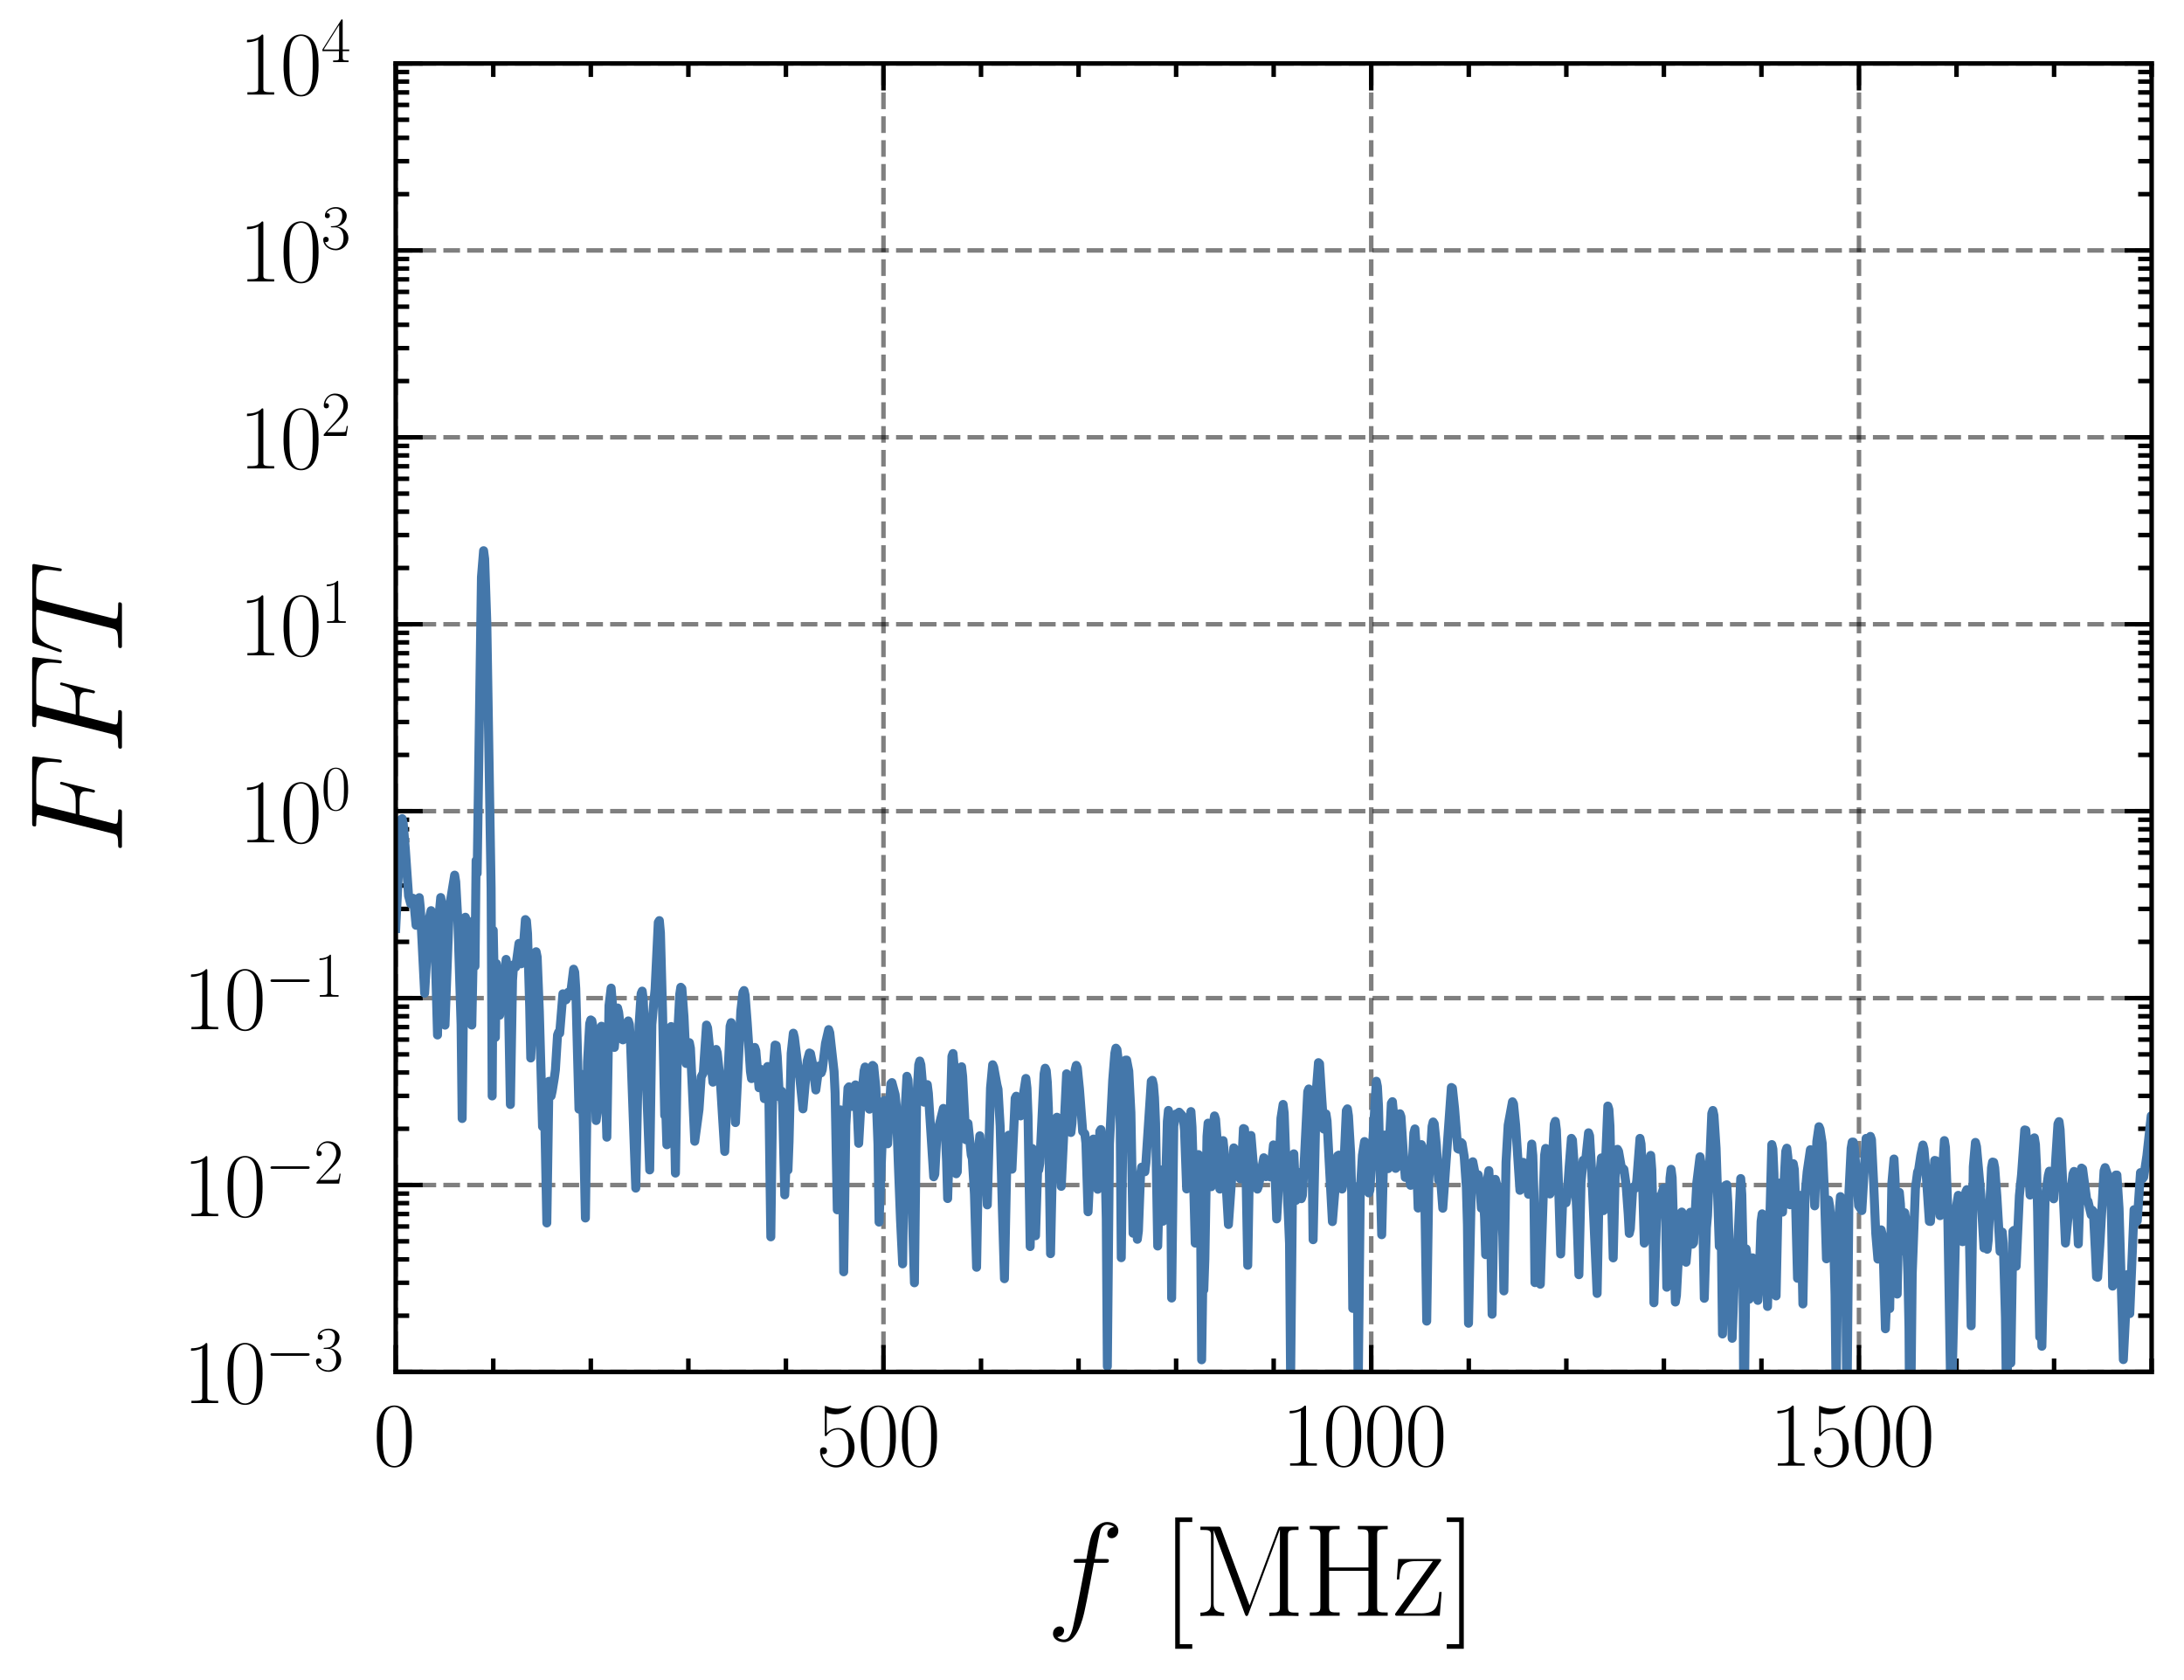 <?xml version="1.0" encoding="utf-8" standalone="no"?>
<!DOCTYPE svg PUBLIC "-//W3C//DTD SVG 1.1//EN"
  "http://www.w3.org/Graphics/SVG/1.1/DTD/svg11.dtd">
<svg xmlns:xlink="http://www.w3.org/1999/xlink" width="242.913pt" height="186.891pt" viewBox="0 0 242.913 186.891" xmlns="http://www.w3.org/2000/svg" version="1.1">
 <defs>
  <style type="text/css">*{stroke-linejoin: round; stroke-linecap: butt}</style>
 </defs>
 <g id="figure_1">
  <g id="patch_1">
   <path d="M -0 186.891 
L 242.913 186.891 
L 242.913 0 
L -0 0 
L -0 186.891 
z
" style="fill: none"/>
  </g>
  <g id="axes_1">
   <g id="patch_2">
    <path d="M 44.013 152.589 
L 239.313 152.589 
L 239.313 7.059 
L 44.013 7.059 
L 44.013 152.589 
z
" style="fill: none"/>
   </g>
   <g id="matplotlib.axis_1">
    <g id="xtick_1">
     <g id="line2d_1">
      <path d="M 44.013 152.589 
L 44.013 7.059 
" clip-path="url(#p16a2753483)" style="fill: none; stroke-dasharray: 1.85,0.8; stroke-dashoffset: 0; stroke: #000000; stroke-opacity: 0.5; stroke-width: 0.5"/>
     </g>
     <g id="line2d_2">
      <defs>
       <path id="m69b7172cf7" d="M 0 0 
L 0 -3 
" style="stroke: #000000; stroke-width: 0.5"/>
      </defs>
      <g>
       <use xlink:href="#m69b7172cf7" x="44.013" y="152.589" style="stroke: #000000; stroke-width: 0.5"/>
      </g>
     </g>
     <g id="line2d_3">
      <defs>
       <path id="m3dee3ef809" d="M 0 0 
L 0 3 
" style="stroke: #000000; stroke-width: 0.5"/>
      </defs>
      <g>
       <use xlink:href="#m3dee3ef809" x="44.013" y="7.059" style="stroke: #000000; stroke-width: 0.5"/>
      </g>
     </g>
     <g id="text_1">
      <!-- $\mathdefault{0}$ -->
      <g transform="translate(41.522 163.008) scale(0.1 -0.1)">
       <defs>
        <path id="CMR17-30" d="M 2688 2025 
C 2688 2416 2682 3080 2413 3591 
C 2176 4039 1798 4198 1466 4198 
C 1158 4198 768 4058 525 3597 
C 269 3118 243 2524 243 2025 
C 243 1661 250 1106 448 619 
C 723 -39 1216 -128 1466 -128 
C 1760 -128 2208 -7 2470 600 
C 2662 1042 2688 1559 2688 2025 
z
M 1466 -26 
C 1056 -26 813 325 723 812 
C 653 1188 653 1738 653 2096 
C 653 2588 653 2997 736 3387 
C 858 3929 1216 4096 1466 4096 
C 1728 4096 2067 3923 2189 3400 
C 2272 3036 2278 2607 2278 2096 
C 2278 1680 2278 1169 2202 792 
C 2067 95 1690 -26 1466 -26 
z
" transform="scale(0.016)"/>
       </defs>
       <use xlink:href="#CMR17-30" transform="scale(0.996)"/>
      </g>
     </g>
    </g>
    <g id="xtick_2">
     <g id="line2d_4">
      <path d="M 98.263 152.589 
L 98.263 7.059 
" clip-path="url(#p16a2753483)" style="fill: none; stroke-dasharray: 1.85,0.8; stroke-dashoffset: 0; stroke: #000000; stroke-opacity: 0.5; stroke-width: 0.5"/>
     </g>
     <g id="line2d_5">
      <g>
       <use xlink:href="#m69b7172cf7" x="98.263" y="152.589" style="stroke: #000000; stroke-width: 0.5"/>
      </g>
     </g>
     <g id="line2d_6">
      <g>
       <use xlink:href="#m3dee3ef809" x="98.263" y="7.059" style="stroke: #000000; stroke-width: 0.5"/>
      </g>
     </g>
     <g id="text_2">
      <!-- $\mathdefault{500}$ -->
      <g transform="translate(90.791 163.008) scale(0.1 -0.1)">
       <defs>
        <path id="CMR17-35" d="M 730 3692 
C 794 3666 1056 3584 1325 3584 
C 1920 3584 2246 3911 2432 4100 
C 2432 4157 2432 4192 2394 4192 
C 2387 4192 2374 4192 2323 4163 
C 2099 4058 1837 3973 1517 3973 
C 1325 3973 1037 3999 723 4139 
C 653 4171 640 4171 634 4171 
C 602 4171 595 4164 595 4037 
L 595 2203 
C 595 2089 595 2057 659 2057 
C 691 2057 704 2070 736 2114 
C 941 2401 1222 2522 1542 2522 
C 1766 2522 2246 2382 2246 1289 
C 2246 1085 2246 715 2054 421 
C 1894 159 1645 25 1370 25 
C 947 25 518 320 403 814 
C 429 807 480 795 506 795 
C 589 795 749 840 749 1038 
C 749 1210 627 1280 506 1280 
C 358 1280 262 1190 262 1011 
C 262 454 704 -128 1382 -128 
C 2042 -128 2669 440 2669 1264 
C 2669 2030 2170 2624 1549 2624 
C 1222 2624 947 2503 730 2274 
L 730 3692 
z
" transform="scale(0.016)"/>
       </defs>
       <use xlink:href="#CMR17-35" transform="scale(0.996)"/>
       <use xlink:href="#CMR17-30" transform="translate(45.69 0) scale(0.996)"/>
       <use xlink:href="#CMR17-30" transform="translate(91.381 0) scale(0.996)"/>
      </g>
     </g>
    </g>
    <g id="xtick_3">
     <g id="line2d_7">
      <path d="M 152.513 152.589 
L 152.513 7.059 
" clip-path="url(#p16a2753483)" style="fill: none; stroke-dasharray: 1.85,0.8; stroke-dashoffset: 0; stroke: #000000; stroke-opacity: 0.5; stroke-width: 0.5"/>
     </g>
     <g id="line2d_8">
      <g>
       <use xlink:href="#m69b7172cf7" x="152.513" y="152.589" style="stroke: #000000; stroke-width: 0.5"/>
      </g>
     </g>
     <g id="line2d_9">
      <g>
       <use xlink:href="#m3dee3ef809" x="152.513" y="7.059" style="stroke: #000000; stroke-width: 0.5"/>
      </g>
     </g>
     <g id="text_3">
      <!-- $\mathdefault{1000}$ -->
      <g transform="translate(142.55 163.008) scale(0.1 -0.1)">
       <defs>
        <path id="CMR17-31" d="M 1702 4058 
C 1702 4192 1696 4192 1606 4192 
C 1357 3916 979 3827 621 3827 
C 602 3827 570 3827 563 3808 
C 557 3795 557 3782 557 3648 
C 755 3648 1088 3686 1344 3839 
L 1344 461 
C 1344 236 1331 160 781 160 
L 589 160 
L 589 0 
C 896 0 1216 0 1523 0 
C 1830 0 2150 0 2458 0 
L 2458 160 
L 2266 160 
C 1715 160 1702 230 1702 458 
L 1702 4058 
z
" transform="scale(0.016)"/>
       </defs>
       <use xlink:href="#CMR17-31" transform="scale(0.996)"/>
       <use xlink:href="#CMR17-30" transform="translate(45.69 0) scale(0.996)"/>
       <use xlink:href="#CMR17-30" transform="translate(91.381 0) scale(0.996)"/>
       <use xlink:href="#CMR17-30" transform="translate(137.071 0) scale(0.996)"/>
      </g>
     </g>
    </g>
    <g id="xtick_4">
     <g id="line2d_10">
      <path d="M 206.763 152.589 
L 206.763 7.059 
" clip-path="url(#p16a2753483)" style="fill: none; stroke-dasharray: 1.85,0.8; stroke-dashoffset: 0; stroke: #000000; stroke-opacity: 0.5; stroke-width: 0.5"/>
     </g>
     <g id="line2d_11">
      <g>
       <use xlink:href="#m69b7172cf7" x="206.763" y="152.589" style="stroke: #000000; stroke-width: 0.5"/>
      </g>
     </g>
     <g id="line2d_12">
      <g>
       <use xlink:href="#m3dee3ef809" x="206.763" y="7.059" style="stroke: #000000; stroke-width: 0.5"/>
      </g>
     </g>
     <g id="text_4">
      <!-- $\mathdefault{1500}$ -->
      <g transform="translate(196.8 163.008) scale(0.1 -0.1)">
       <use xlink:href="#CMR17-31" transform="scale(0.996)"/>
       <use xlink:href="#CMR17-35" transform="translate(45.69 0) scale(0.996)"/>
       <use xlink:href="#CMR17-30" transform="translate(91.381 0) scale(0.996)"/>
       <use xlink:href="#CMR17-30" transform="translate(137.071 0) scale(0.996)"/>
      </g>
     </g>
    </g>
    <g id="xtick_5">
     <g id="line2d_13">
      <defs>
       <path id="m2a922e1504" d="M 0 0 
L 0 -1.5 
" style="stroke: #000000; stroke-width: 0.5"/>
      </defs>
      <g>
       <use xlink:href="#m2a922e1504" x="54.863" y="152.589" style="stroke: #000000; stroke-width: 0.5"/>
      </g>
     </g>
     <g id="line2d_14">
      <defs>
       <path id="mce21a2749d" d="M 0 0 
L 0 1.5 
" style="stroke: #000000; stroke-width: 0.5"/>
      </defs>
      <g>
       <use xlink:href="#mce21a2749d" x="54.863" y="7.059" style="stroke: #000000; stroke-width: 0.5"/>
      </g>
     </g>
    </g>
    <g id="xtick_6">
     <g id="line2d_15">
      <g>
       <use xlink:href="#m2a922e1504" x="65.713" y="152.589" style="stroke: #000000; stroke-width: 0.5"/>
      </g>
     </g>
     <g id="line2d_16">
      <g>
       <use xlink:href="#mce21a2749d" x="65.713" y="7.059" style="stroke: #000000; stroke-width: 0.5"/>
      </g>
     </g>
    </g>
    <g id="xtick_7">
     <g id="line2d_17">
      <g>
       <use xlink:href="#m2a922e1504" x="76.563" y="152.589" style="stroke: #000000; stroke-width: 0.5"/>
      </g>
     </g>
     <g id="line2d_18">
      <g>
       <use xlink:href="#mce21a2749d" x="76.563" y="7.059" style="stroke: #000000; stroke-width: 0.5"/>
      </g>
     </g>
    </g>
    <g id="xtick_8">
     <g id="line2d_19">
      <g>
       <use xlink:href="#m2a922e1504" x="87.413" y="152.589" style="stroke: #000000; stroke-width: 0.5"/>
      </g>
     </g>
     <g id="line2d_20">
      <g>
       <use xlink:href="#mce21a2749d" x="87.413" y="7.059" style="stroke: #000000; stroke-width: 0.5"/>
      </g>
     </g>
    </g>
    <g id="xtick_9">
     <g id="line2d_21">
      <g>
       <use xlink:href="#m2a922e1504" x="109.113" y="152.589" style="stroke: #000000; stroke-width: 0.5"/>
      </g>
     </g>
     <g id="line2d_22">
      <g>
       <use xlink:href="#mce21a2749d" x="109.113" y="7.059" style="stroke: #000000; stroke-width: 0.5"/>
      </g>
     </g>
    </g>
    <g id="xtick_10">
     <g id="line2d_23">
      <g>
       <use xlink:href="#m2a922e1504" x="119.963" y="152.589" style="stroke: #000000; stroke-width: 0.5"/>
      </g>
     </g>
     <g id="line2d_24">
      <g>
       <use xlink:href="#mce21a2749d" x="119.963" y="7.059" style="stroke: #000000; stroke-width: 0.5"/>
      </g>
     </g>
    </g>
    <g id="xtick_11">
     <g id="line2d_25">
      <g>
       <use xlink:href="#m2a922e1504" x="130.813" y="152.589" style="stroke: #000000; stroke-width: 0.5"/>
      </g>
     </g>
     <g id="line2d_26">
      <g>
       <use xlink:href="#mce21a2749d" x="130.813" y="7.059" style="stroke: #000000; stroke-width: 0.5"/>
      </g>
     </g>
    </g>
    <g id="xtick_12">
     <g id="line2d_27">
      <g>
       <use xlink:href="#m2a922e1504" x="141.663" y="152.589" style="stroke: #000000; stroke-width: 0.5"/>
      </g>
     </g>
     <g id="line2d_28">
      <g>
       <use xlink:href="#mce21a2749d" x="141.663" y="7.059" style="stroke: #000000; stroke-width: 0.5"/>
      </g>
     </g>
    </g>
    <g id="xtick_13">
     <g id="line2d_29">
      <g>
       <use xlink:href="#m2a922e1504" x="163.363" y="152.589" style="stroke: #000000; stroke-width: 0.5"/>
      </g>
     </g>
     <g id="line2d_30">
      <g>
       <use xlink:href="#mce21a2749d" x="163.363" y="7.059" style="stroke: #000000; stroke-width: 0.5"/>
      </g>
     </g>
    </g>
    <g id="xtick_14">
     <g id="line2d_31">
      <g>
       <use xlink:href="#m2a922e1504" x="174.213" y="152.589" style="stroke: #000000; stroke-width: 0.5"/>
      </g>
     </g>
     <g id="line2d_32">
      <g>
       <use xlink:href="#mce21a2749d" x="174.213" y="7.059" style="stroke: #000000; stroke-width: 0.5"/>
      </g>
     </g>
    </g>
    <g id="xtick_15">
     <g id="line2d_33">
      <g>
       <use xlink:href="#m2a922e1504" x="185.063" y="152.589" style="stroke: #000000; stroke-width: 0.5"/>
      </g>
     </g>
     <g id="line2d_34">
      <g>
       <use xlink:href="#mce21a2749d" x="185.063" y="7.059" style="stroke: #000000; stroke-width: 0.5"/>
      </g>
     </g>
    </g>
    <g id="xtick_16">
     <g id="line2d_35">
      <g>
       <use xlink:href="#m2a922e1504" x="195.913" y="152.589" style="stroke: #000000; stroke-width: 0.5"/>
      </g>
     </g>
     <g id="line2d_36">
      <g>
       <use xlink:href="#mce21a2749d" x="195.913" y="7.059" style="stroke: #000000; stroke-width: 0.5"/>
      </g>
     </g>
    </g>
    <g id="xtick_17">
     <g id="line2d_37">
      <g>
       <use xlink:href="#m2a922e1504" x="217.613" y="152.589" style="stroke: #000000; stroke-width: 0.5"/>
      </g>
     </g>
     <g id="line2d_38">
      <g>
       <use xlink:href="#mce21a2749d" x="217.613" y="7.059" style="stroke: #000000; stroke-width: 0.5"/>
      </g>
     </g>
    </g>
    <g id="xtick_18">
     <g id="line2d_39">
      <g>
       <use xlink:href="#m2a922e1504" x="228.463" y="152.589" style="stroke: #000000; stroke-width: 0.5"/>
      </g>
     </g>
     <g id="line2d_40">
      <g>
       <use xlink:href="#mce21a2749d" x="228.463" y="7.059" style="stroke: #000000; stroke-width: 0.5"/>
      </g>
     </g>
    </g>
    <g id="xtick_19">
     <g id="line2d_41">
      <g>
       <use xlink:href="#m2a922e1504" x="239.313" y="152.589" style="stroke: #000000; stroke-width: 0.5"/>
      </g>
     </g>
     <g id="line2d_42">
      <g>
       <use xlink:href="#mce21a2749d" x="239.313" y="7.059" style="stroke: #000000; stroke-width: 0.5"/>
      </g>
     </g>
    </g>
    <g id="text_5">
     <!-- $f$ [MHz] -->
     <g transform="translate(116.369 179.705) scale(0.144 -0.144)">
      <defs>
       <path id="CMMI12-66" d="M 2854 2566 
C 2982 2566 3034 2566 3034 2688 
C 3034 2752 2982 2752 2867 2752 
L 2349 2752 
C 2470 3429 2560 3897 2611 4107 
C 2650 4265 2784 4416 2950 4416 
C 3085 4416 3219 4358 3283 4298 
C 3034 4272 2957 4082 2957 3969 
C 2957 3837 3053 3759 3174 3759 
C 3302 3759 3494 3870 3494 4119 
C 3494 4393 3226 4544 2944 4544 
C 2669 4544 2400 4334 2272 4078 
C 2157 3848 2093 3611 1946 2752 
L 1517 2752 
C 1395 2752 1331 2752 1331 2637 
C 1331 2566 1370 2566 1498 2566 
L 1907 2566 
C 1792 1976 1530 542 1382 -137 
C 1274 -689 1178 -1152 858 -1152 
C 838 -1152 653 -1152 538 -1031 
C 864 -1005 864 -726 864 -720 
C 864 -593 768 -517 646 -517 
C 518 -517 326 -625 326 -867 
C 326 -1140 608 -1280 858 -1280 
C 1510 -1280 1779 -118 1850 199 
C 1965 688 2278 2376 2310 2566 
L 2854 2566 
z
" transform="scale(0.016)"/>
       <path id="CMR17-5b" d="M 1504 -1600 
L 1504 -1377 
L 902 -1377 
L 902 4544 
L 1504 4544 
L 1504 4767 
L 678 4767 
L 678 -1600 
L 1504 -1600 
z
" transform="scale(0.016)"/>
       <path id="CMR17-4d" d="M 1338 4224 
C 1299 4320 1293 4320 1158 4320 
L 339 4320 
L 339 4160 
C 781 4160 851 4160 851 3875 
L 851 610 
C 851 451 851 153 339 153 
L 339 -13 
C 486 0 755 0 915 0 
C 1075 0 1344 0 1491 -13 
L 1491 153 
C 979 153 979 451 979 610 
L 979 4135 
L 986 4135 
L 2490 89 
C 2515 25 2528 -13 2579 -13 
C 2630 -13 2643 25 2669 89 
L 4186 4166 
L 4192 4166 
L 4192 438 
C 4192 153 4122 153 3680 153 
L 3680 -13 
C 3853 0 4198 0 4384 0 
C 4570 0 4922 0 5094 -13 
L 5094 153 
C 4653 153 4582 153 4582 438 
L 4582 3875 
C 4582 4160 4653 4160 5094 4160 
L 5094 4320 
L 4282 4320 
C 4147 4320 4141 4314 4102 4218 
L 2720 502 
L 1338 4224 
z
" transform="scale(0.016)"/>
       <path id="CMR17-48" d="M 3590 3905 
C 3590 4192 3661 4192 4102 4192 
L 4102 4352 
C 3917 4352 3578 4352 3379 4352 
C 3181 4352 2842 4352 2656 4352 
L 2656 4192 
C 3098 4192 3168 4192 3168 3904 
L 3168 2341 
L 1261 2341 
L 1261 3904 
C 1261 4192 1331 4192 1773 4192 
L 1773 4352 
C 1587 4352 1248 4352 1050 4352 
C 851 4352 512 4352 326 4352 
L 326 4192 
C 768 4192 838 4192 838 3905 
L 838 447 
C 838 160 768 160 326 160 
L 326 0 
C 512 0 851 0 1050 0 
C 1248 0 1587 0 1773 0 
L 1773 160 
C 1331 160 1261 160 1261 446 
L 1261 2176 
L 3168 2176 
L 3168 446 
C 3168 160 3098 160 2656 160 
L 2656 0 
C 2842 0 3181 0 3379 0 
C 3578 0 3917 0 4102 0 
L 4102 160 
C 3661 160 3590 160 3590 447 
L 3590 3905 
z
" transform="scale(0.016)"/>
       <path id="CMR17-7a" d="M 2310 2605 
C 2362 2670 2362 2682 2362 2695 
C 2362 2752 2336 2752 2221 2752 
L 275 2752 
L 211 1760 
L 326 1760 
C 371 2381 442 2650 1178 2650 
L 1958 2650 
L 128 96 
C 128 0 134 0 269 0 
L 2291 0 
L 2381 1152 
L 2266 1152 
C 2214 442 2131 115 1350 115 
L 531 115 
L 2310 2605 
z
" transform="scale(0.016)"/>
       <path id="CMR17-5d" d="M 915 4767 
L 90 4767 
L 90 4544 
L 691 4544 
L 691 -1377 
L 90 -1377 
L 90 -1600 
L 915 -1600 
L 915 4767 
z
" transform="scale(0.016)"/>
      </defs>
      <use xlink:href="#CMMI12-66" transform="scale(0.996)"/>
      <use xlink:href="#CMR17-5b" transform="translate(88.796 0) scale(0.996)"/>
      <use xlink:href="#CMR17-4d" transform="translate(113.667 0) scale(0.996)"/>
      <use xlink:href="#CMR17-48" transform="translate(198.354 0) scale(0.996)"/>
      <use xlink:href="#CMR17-7a" transform="translate(267.427 0) scale(0.996)"/>
      <use xlink:href="#CMR17-5d" transform="translate(307.912 0) scale(0.996)"/>
     </g>
    </g>
   </g>
   <g id="matplotlib.axis_2">
    <g id="ytick_1">
     <g id="line2d_43">
      <path d="M 44.013 152.589 
L 239.313 152.589 
" clip-path="url(#p16a2753483)" style="fill: none; stroke-dasharray: 1.85,0.8; stroke-dashoffset: 0; stroke: #000000; stroke-opacity: 0.5; stroke-width: 0.5"/>
     </g>
     <g id="line2d_44">
      <defs>
       <path id="m48ffa74a16" d="M 0 0 
L 3 0 
" style="stroke: #000000; stroke-width: 0.5"/>
      </defs>
      <g>
       <use xlink:href="#m48ffa74a16" x="44.013" y="152.589" style="stroke: #000000; stroke-width: 0.5"/>
      </g>
     </g>
     <g id="line2d_45">
      <defs>
       <path id="m2de58a4582" d="M 0 0 
L -3 0 
" style="stroke: #000000; stroke-width: 0.5"/>
      </defs>
      <g>
       <use xlink:href="#m2de58a4582" x="239.313" y="152.589" style="stroke: #000000; stroke-width: 0.5"/>
      </g>
     </g>
     <g id="text_6">
      <!-- $\mathdefault{10^{-3}}$ -->
      <g transform="translate(20.352 156.048) scale(0.1 -0.1)">
       <defs>
        <path id="CMSY10-0" d="M 4218 1472 
C 4326 1472 4442 1472 4442 1600 
C 4442 1728 4326 1728 4218 1728 
L 755 1728 
C 646 1728 531 1728 531 1600 
C 531 1472 646 1472 755 1472 
L 4218 1472 
z
" transform="scale(0.016)"/>
        <path id="CMR17-33" d="M 1414 2157 
C 1984 2157 2234 1662 2234 1090 
C 2234 320 1824 25 1453 25 
C 1114 25 563 194 390 693 
C 422 680 454 680 486 680 
C 640 680 755 782 755 948 
C 755 1133 614 1216 486 1216 
C 378 1216 211 1165 211 926 
C 211 335 787 -128 1466 -128 
C 2176 -128 2720 430 2720 1085 
C 2720 1707 2208 2157 1600 2227 
C 2086 2328 2554 2756 2554 3329 
C 2554 3820 2048 4179 1472 4179 
C 890 4179 378 3829 378 3329 
C 378 3110 544 3072 627 3072 
C 762 3072 877 3155 877 3321 
C 877 3486 762 3569 627 3569 
C 602 3569 570 3569 544 3557 
C 730 3959 1235 4032 1459 4032 
C 1683 4032 2106 3925 2106 3320 
C 2106 3143 2080 2828 1862 2550 
C 1670 2304 1453 2304 1242 2284 
C 1210 2284 1062 2269 1037 2269 
C 992 2263 966 2257 966 2208 
C 966 2163 973 2157 1101 2157 
L 1414 2157 
z
" transform="scale(0.016)"/>
       </defs>
       <use xlink:href="#CMR17-31" transform="scale(0.996)"/>
       <use xlink:href="#CMR17-30" transform="translate(45.69 0) scale(0.996)"/>
       <use xlink:href="#CMSY10-0" transform="translate(91.381 36.154) scale(0.697)"/>
       <use xlink:href="#CMR17-33" transform="translate(145.622 36.154) scale(0.697)"/>
      </g>
     </g>
    </g>
    <g id="ytick_2">
     <g id="line2d_46">
      <path d="M 44.013 131.799 
L 239.313 131.799 
" clip-path="url(#p16a2753483)" style="fill: none; stroke-dasharray: 1.85,0.8; stroke-dashoffset: 0; stroke: #000000; stroke-opacity: 0.5; stroke-width: 0.5"/>
     </g>
     <g id="line2d_47">
      <g>
       <use xlink:href="#m48ffa74a16" x="44.013" y="131.799" style="stroke: #000000; stroke-width: 0.5"/>
      </g>
     </g>
     <g id="line2d_48">
      <g>
       <use xlink:href="#m2de58a4582" x="239.313" y="131.799" style="stroke: #000000; stroke-width: 0.5"/>
      </g>
     </g>
     <g id="text_7">
      <!-- $\mathdefault{10^{-2}}$ -->
      <g transform="translate(20.352 135.258) scale(0.1 -0.1)">
       <defs>
        <path id="CMR17-32" d="M 2669 989 
L 2554 989 
C 2490 536 2438 459 2413 420 
C 2381 369 1920 369 1830 369 
L 602 369 
C 832 619 1280 1072 1824 1597 
C 2214 1967 2669 2402 2669 3035 
C 2669 3790 2067 4224 1395 4224 
C 691 4224 262 3604 262 3030 
C 262 2780 448 2748 525 2748 
C 589 2748 781 2787 781 3010 
C 781 3207 614 3264 525 3264 
C 486 3264 448 3258 422 3245 
C 544 3790 915 4058 1306 4058 
C 1862 4058 2227 3617 2227 3035 
C 2227 2479 1901 2000 1536 1584 
L 262 146 
L 262 0 
L 2515 0 
L 2669 989 
z
" transform="scale(0.016)"/>
       </defs>
       <use xlink:href="#CMR17-31" transform="scale(0.996)"/>
       <use xlink:href="#CMR17-30" transform="translate(45.69 0) scale(0.996)"/>
       <use xlink:href="#CMSY10-0" transform="translate(91.381 36.154) scale(0.697)"/>
       <use xlink:href="#CMR17-32" transform="translate(145.622 36.154) scale(0.697)"/>
      </g>
     </g>
    </g>
    <g id="ytick_3">
     <g id="line2d_49">
      <path d="M 44.013 111.009 
L 239.313 111.009 
" clip-path="url(#p16a2753483)" style="fill: none; stroke-dasharray: 1.85,0.8; stroke-dashoffset: 0; stroke: #000000; stroke-opacity: 0.5; stroke-width: 0.5"/>
     </g>
     <g id="line2d_50">
      <g>
       <use xlink:href="#m48ffa74a16" x="44.013" y="111.009" style="stroke: #000000; stroke-width: 0.5"/>
      </g>
     </g>
     <g id="line2d_51">
      <g>
       <use xlink:href="#m2de58a4582" x="239.313" y="111.009" style="stroke: #000000; stroke-width: 0.5"/>
      </g>
     </g>
     <g id="text_8">
      <!-- $\mathdefault{10^{-1}}$ -->
      <g transform="translate(20.352 114.468) scale(0.1 -0.1)">
       <use xlink:href="#CMR17-31" transform="scale(0.996)"/>
       <use xlink:href="#CMR17-30" transform="translate(45.69 0) scale(0.996)"/>
       <use xlink:href="#CMSY10-0" transform="translate(91.381 36.154) scale(0.697)"/>
       <use xlink:href="#CMR17-31" transform="translate(145.622 36.154) scale(0.697)"/>
      </g>
     </g>
    </g>
    <g id="ytick_4">
     <g id="line2d_52">
      <path d="M 44.013 90.219 
L 239.313 90.219 
" clip-path="url(#p16a2753483)" style="fill: none; stroke-dasharray: 1.85,0.8; stroke-dashoffset: 0; stroke: #000000; stroke-opacity: 0.5; stroke-width: 0.5"/>
     </g>
     <g id="line2d_53">
      <g>
       <use xlink:href="#m48ffa74a16" x="44.013" y="90.219" style="stroke: #000000; stroke-width: 0.5"/>
      </g>
     </g>
     <g id="line2d_54">
      <g>
       <use xlink:href="#m2de58a4582" x="239.313" y="90.219" style="stroke: #000000; stroke-width: 0.5"/>
      </g>
     </g>
     <g id="text_9">
      <!-- $\mathdefault{10^{0}}$ -->
      <g transform="translate(26.579 93.678) scale(0.1 -0.1)">
       <use xlink:href="#CMR17-31" transform="scale(0.996)"/>
       <use xlink:href="#CMR17-30" transform="translate(45.69 0) scale(0.996)"/>
       <use xlink:href="#CMR17-30" transform="translate(91.381 36.154) scale(0.697)"/>
      </g>
     </g>
    </g>
    <g id="ytick_5">
     <g id="line2d_55">
      <path d="M 44.013 69.429 
L 239.313 69.429 
" clip-path="url(#p16a2753483)" style="fill: none; stroke-dasharray: 1.85,0.8; stroke-dashoffset: 0; stroke: #000000; stroke-opacity: 0.5; stroke-width: 0.5"/>
     </g>
     <g id="line2d_56">
      <g>
       <use xlink:href="#m48ffa74a16" x="44.013" y="69.429" style="stroke: #000000; stroke-width: 0.5"/>
      </g>
     </g>
     <g id="line2d_57">
      <g>
       <use xlink:href="#m2de58a4582" x="239.313" y="69.429" style="stroke: #000000; stroke-width: 0.5"/>
      </g>
     </g>
     <g id="text_10">
      <!-- $\mathdefault{10^{1}}$ -->
      <g transform="translate(26.579 72.888) scale(0.1 -0.1)">
       <use xlink:href="#CMR17-31" transform="scale(0.996)"/>
       <use xlink:href="#CMR17-30" transform="translate(45.69 0) scale(0.996)"/>
       <use xlink:href="#CMR17-31" transform="translate(91.381 36.154) scale(0.697)"/>
      </g>
     </g>
    </g>
    <g id="ytick_6">
     <g id="line2d_58">
      <path d="M 44.013 48.639 
L 239.313 48.639 
" clip-path="url(#p16a2753483)" style="fill: none; stroke-dasharray: 1.85,0.8; stroke-dashoffset: 0; stroke: #000000; stroke-opacity: 0.5; stroke-width: 0.5"/>
     </g>
     <g id="line2d_59">
      <g>
       <use xlink:href="#m48ffa74a16" x="44.013" y="48.639" style="stroke: #000000; stroke-width: 0.5"/>
      </g>
     </g>
     <g id="line2d_60">
      <g>
       <use xlink:href="#m2de58a4582" x="239.313" y="48.639" style="stroke: #000000; stroke-width: 0.5"/>
      </g>
     </g>
     <g id="text_11">
      <!-- $\mathdefault{10^{2}}$ -->
      <g transform="translate(26.579 52.098) scale(0.1 -0.1)">
       <use xlink:href="#CMR17-31" transform="scale(0.996)"/>
       <use xlink:href="#CMR17-30" transform="translate(45.69 0) scale(0.996)"/>
       <use xlink:href="#CMR17-32" transform="translate(91.381 36.154) scale(0.697)"/>
      </g>
     </g>
    </g>
    <g id="ytick_7">
     <g id="line2d_61">
      <path d="M 44.013 27.849 
L 239.313 27.849 
" clip-path="url(#p16a2753483)" style="fill: none; stroke-dasharray: 1.85,0.8; stroke-dashoffset: 0; stroke: #000000; stroke-opacity: 0.5; stroke-width: 0.5"/>
     </g>
     <g id="line2d_62">
      <g>
       <use xlink:href="#m48ffa74a16" x="44.013" y="27.849" style="stroke: #000000; stroke-width: 0.5"/>
      </g>
     </g>
     <g id="line2d_63">
      <g>
       <use xlink:href="#m2de58a4582" x="239.313" y="27.849" style="stroke: #000000; stroke-width: 0.5"/>
      </g>
     </g>
     <g id="text_12">
      <!-- $\mathdefault{10^{3}}$ -->
      <g transform="translate(26.579 31.308) scale(0.1 -0.1)">
       <use xlink:href="#CMR17-31" transform="scale(0.996)"/>
       <use xlink:href="#CMR17-30" transform="translate(45.69 0) scale(0.996)"/>
       <use xlink:href="#CMR17-33" transform="translate(91.381 36.154) scale(0.697)"/>
      </g>
     </g>
    </g>
    <g id="ytick_8">
     <g id="line2d_64">
      <path d="M 44.013 7.059 
L 239.313 7.059 
" clip-path="url(#p16a2753483)" style="fill: none; stroke-dasharray: 1.85,0.8; stroke-dashoffset: 0; stroke: #000000; stroke-opacity: 0.5; stroke-width: 0.5"/>
     </g>
     <g id="line2d_65">
      <g>
       <use xlink:href="#m48ffa74a16" x="44.013" y="7.059" style="stroke: #000000; stroke-width: 0.5"/>
      </g>
     </g>
     <g id="line2d_66">
      <g>
       <use xlink:href="#m2de58a4582" x="239.313" y="7.059" style="stroke: #000000; stroke-width: 0.5"/>
      </g>
     </g>
     <g id="text_13">
      <!-- $\mathdefault{10^{4}}$ -->
      <g transform="translate(26.579 10.518) scale(0.1 -0.1)">
       <defs>
        <path id="CMR17-34" d="M 2150 4122 
C 2150 4256 2144 4256 2029 4256 
L 128 1254 
L 128 1088 
L 1779 1088 
L 1779 457 
C 1779 224 1766 160 1318 160 
L 1197 160 
L 1197 0 
C 1402 0 1747 0 1965 0 
C 2182 0 2528 0 2733 0 
L 2733 160 
L 2611 160 
C 2163 160 2150 224 2150 457 
L 2150 1088 
L 2803 1088 
L 2803 1254 
L 2150 1254 
L 2150 4122 
z
M 1798 3703 
L 1798 1254 
L 256 1254 
L 1798 3703 
z
" transform="scale(0.016)"/>
       </defs>
       <use xlink:href="#CMR17-31" transform="scale(0.996)"/>
       <use xlink:href="#CMR17-30" transform="translate(45.69 0) scale(0.996)"/>
       <use xlink:href="#CMR17-34" transform="translate(91.381 36.154) scale(0.697)"/>
      </g>
     </g>
    </g>
    <g id="ytick_9">
     <g id="line2d_67">
      <defs>
       <path id="m44269ae430" d="M 0 0 
L 1.5 0 
" style="stroke: #000000; stroke-width: 0.5"/>
      </defs>
      <g>
       <use xlink:href="#m44269ae430" x="44.013" y="146.331" style="stroke: #000000; stroke-width: 0.5"/>
      </g>
     </g>
     <g id="line2d_68">
      <defs>
       <path id="m714df21c5f" d="M 0 0 
L -1.5 0 
" style="stroke: #000000; stroke-width: 0.5"/>
      </defs>
      <g>
       <use xlink:href="#m714df21c5f" x="239.313" y="146.331" style="stroke: #000000; stroke-width: 0.5"/>
      </g>
     </g>
    </g>
    <g id="ytick_10">
     <g id="line2d_69">
      <g>
       <use xlink:href="#m44269ae430" x="44.013" y="142.67" style="stroke: #000000; stroke-width: 0.5"/>
      </g>
     </g>
     <g id="line2d_70">
      <g>
       <use xlink:href="#m714df21c5f" x="239.313" y="142.67" style="stroke: #000000; stroke-width: 0.5"/>
      </g>
     </g>
    </g>
    <g id="ytick_11">
     <g id="line2d_71">
      <g>
       <use xlink:href="#m44269ae430" x="44.013" y="140.072" style="stroke: #000000; stroke-width: 0.5"/>
      </g>
     </g>
     <g id="line2d_72">
      <g>
       <use xlink:href="#m714df21c5f" x="239.313" y="140.072" style="stroke: #000000; stroke-width: 0.5"/>
      </g>
     </g>
    </g>
    <g id="ytick_12">
     <g id="line2d_73">
      <g>
       <use xlink:href="#m44269ae430" x="44.013" y="138.058" style="stroke: #000000; stroke-width: 0.5"/>
      </g>
     </g>
     <g id="line2d_74">
      <g>
       <use xlink:href="#m714df21c5f" x="239.313" y="138.058" style="stroke: #000000; stroke-width: 0.5"/>
      </g>
     </g>
    </g>
    <g id="ytick_13">
     <g id="line2d_75">
      <g>
       <use xlink:href="#m44269ae430" x="44.013" y="136.411" style="stroke: #000000; stroke-width: 0.5"/>
      </g>
     </g>
     <g id="line2d_76">
      <g>
       <use xlink:href="#m714df21c5f" x="239.313" y="136.411" style="stroke: #000000; stroke-width: 0.5"/>
      </g>
     </g>
    </g>
    <g id="ytick_14">
     <g id="line2d_77">
      <g>
       <use xlink:href="#m44269ae430" x="44.013" y="135.02" style="stroke: #000000; stroke-width: 0.5"/>
      </g>
     </g>
     <g id="line2d_78">
      <g>
       <use xlink:href="#m714df21c5f" x="239.313" y="135.02" style="stroke: #000000; stroke-width: 0.5"/>
      </g>
     </g>
    </g>
    <g id="ytick_15">
     <g id="line2d_79">
      <g>
       <use xlink:href="#m44269ae430" x="44.013" y="133.814" style="stroke: #000000; stroke-width: 0.5"/>
      </g>
     </g>
     <g id="line2d_80">
      <g>
       <use xlink:href="#m714df21c5f" x="239.313" y="133.814" style="stroke: #000000; stroke-width: 0.5"/>
      </g>
     </g>
    </g>
    <g id="ytick_16">
     <g id="line2d_81">
      <g>
       <use xlink:href="#m44269ae430" x="44.013" y="132.751" style="stroke: #000000; stroke-width: 0.5"/>
      </g>
     </g>
     <g id="line2d_82">
      <g>
       <use xlink:href="#m714df21c5f" x="239.313" y="132.751" style="stroke: #000000; stroke-width: 0.5"/>
      </g>
     </g>
    </g>
    <g id="ytick_17">
     <g id="line2d_83">
      <g>
       <use xlink:href="#m44269ae430" x="44.013" y="125.541" style="stroke: #000000; stroke-width: 0.5"/>
      </g>
     </g>
     <g id="line2d_84">
      <g>
       <use xlink:href="#m714df21c5f" x="239.313" y="125.541" style="stroke: #000000; stroke-width: 0.5"/>
      </g>
     </g>
    </g>
    <g id="ytick_18">
     <g id="line2d_85">
      <g>
       <use xlink:href="#m44269ae430" x="44.013" y="121.88" style="stroke: #000000; stroke-width: 0.5"/>
      </g>
     </g>
     <g id="line2d_86">
      <g>
       <use xlink:href="#m714df21c5f" x="239.313" y="121.88" style="stroke: #000000; stroke-width: 0.5"/>
      </g>
     </g>
    </g>
    <g id="ytick_19">
     <g id="line2d_87">
      <g>
       <use xlink:href="#m44269ae430" x="44.013" y="119.282" style="stroke: #000000; stroke-width: 0.5"/>
      </g>
     </g>
     <g id="line2d_88">
      <g>
       <use xlink:href="#m714df21c5f" x="239.313" y="119.282" style="stroke: #000000; stroke-width: 0.5"/>
      </g>
     </g>
    </g>
    <g id="ytick_20">
     <g id="line2d_89">
      <g>
       <use xlink:href="#m44269ae430" x="44.013" y="117.268" style="stroke: #000000; stroke-width: 0.5"/>
      </g>
     </g>
     <g id="line2d_90">
      <g>
       <use xlink:href="#m714df21c5f" x="239.313" y="117.268" style="stroke: #000000; stroke-width: 0.5"/>
      </g>
     </g>
    </g>
    <g id="ytick_21">
     <g id="line2d_91">
      <g>
       <use xlink:href="#m44269ae430" x="44.013" y="115.621" style="stroke: #000000; stroke-width: 0.5"/>
      </g>
     </g>
     <g id="line2d_92">
      <g>
       <use xlink:href="#m714df21c5f" x="239.313" y="115.621" style="stroke: #000000; stroke-width: 0.5"/>
      </g>
     </g>
    </g>
    <g id="ytick_22">
     <g id="line2d_93">
      <g>
       <use xlink:href="#m44269ae430" x="44.013" y="114.23" style="stroke: #000000; stroke-width: 0.5"/>
      </g>
     </g>
     <g id="line2d_94">
      <g>
       <use xlink:href="#m714df21c5f" x="239.313" y="114.23" style="stroke: #000000; stroke-width: 0.5"/>
      </g>
     </g>
    </g>
    <g id="ytick_23">
     <g id="line2d_95">
      <g>
       <use xlink:href="#m44269ae430" x="44.013" y="113.024" style="stroke: #000000; stroke-width: 0.5"/>
      </g>
     </g>
     <g id="line2d_96">
      <g>
       <use xlink:href="#m714df21c5f" x="239.313" y="113.024" style="stroke: #000000; stroke-width: 0.5"/>
      </g>
     </g>
    </g>
    <g id="ytick_24">
     <g id="line2d_97">
      <g>
       <use xlink:href="#m44269ae430" x="44.013" y="111.961" style="stroke: #000000; stroke-width: 0.5"/>
      </g>
     </g>
     <g id="line2d_98">
      <g>
       <use xlink:href="#m714df21c5f" x="239.313" y="111.961" style="stroke: #000000; stroke-width: 0.5"/>
      </g>
     </g>
    </g>
    <g id="ytick_25">
     <g id="line2d_99">
      <g>
       <use xlink:href="#m44269ae430" x="44.013" y="104.751" style="stroke: #000000; stroke-width: 0.5"/>
      </g>
     </g>
     <g id="line2d_100">
      <g>
       <use xlink:href="#m714df21c5f" x="239.313" y="104.751" style="stroke: #000000; stroke-width: 0.5"/>
      </g>
     </g>
    </g>
    <g id="ytick_26">
     <g id="line2d_101">
      <g>
       <use xlink:href="#m44269ae430" x="44.013" y="101.09" style="stroke: #000000; stroke-width: 0.5"/>
      </g>
     </g>
     <g id="line2d_102">
      <g>
       <use xlink:href="#m714df21c5f" x="239.313" y="101.09" style="stroke: #000000; stroke-width: 0.5"/>
      </g>
     </g>
    </g>
    <g id="ytick_27">
     <g id="line2d_103">
      <g>
       <use xlink:href="#m44269ae430" x="44.013" y="98.492" style="stroke: #000000; stroke-width: 0.5"/>
      </g>
     </g>
     <g id="line2d_104">
      <g>
       <use xlink:href="#m714df21c5f" x="239.313" y="98.492" style="stroke: #000000; stroke-width: 0.5"/>
      </g>
     </g>
    </g>
    <g id="ytick_28">
     <g id="line2d_105">
      <g>
       <use xlink:href="#m44269ae430" x="44.013" y="96.478" style="stroke: #000000; stroke-width: 0.5"/>
      </g>
     </g>
     <g id="line2d_106">
      <g>
       <use xlink:href="#m714df21c5f" x="239.313" y="96.478" style="stroke: #000000; stroke-width: 0.5"/>
      </g>
     </g>
    </g>
    <g id="ytick_29">
     <g id="line2d_107">
      <g>
       <use xlink:href="#m44269ae430" x="44.013" y="94.831" style="stroke: #000000; stroke-width: 0.5"/>
      </g>
     </g>
     <g id="line2d_108">
      <g>
       <use xlink:href="#m714df21c5f" x="239.313" y="94.831" style="stroke: #000000; stroke-width: 0.5"/>
      </g>
     </g>
    </g>
    <g id="ytick_30">
     <g id="line2d_109">
      <g>
       <use xlink:href="#m44269ae430" x="44.013" y="93.44" style="stroke: #000000; stroke-width: 0.5"/>
      </g>
     </g>
     <g id="line2d_110">
      <g>
       <use xlink:href="#m714df21c5f" x="239.313" y="93.44" style="stroke: #000000; stroke-width: 0.5"/>
      </g>
     </g>
    </g>
    <g id="ytick_31">
     <g id="line2d_111">
      <g>
       <use xlink:href="#m44269ae430" x="44.013" y="92.234" style="stroke: #000000; stroke-width: 0.5"/>
      </g>
     </g>
     <g id="line2d_112">
      <g>
       <use xlink:href="#m714df21c5f" x="239.313" y="92.234" style="stroke: #000000; stroke-width: 0.5"/>
      </g>
     </g>
    </g>
    <g id="ytick_32">
     <g id="line2d_113">
      <g>
       <use xlink:href="#m44269ae430" x="44.013" y="91.171" style="stroke: #000000; stroke-width: 0.5"/>
      </g>
     </g>
     <g id="line2d_114">
      <g>
       <use xlink:href="#m714df21c5f" x="239.313" y="91.171" style="stroke: #000000; stroke-width: 0.5"/>
      </g>
     </g>
    </g>
    <g id="ytick_33">
     <g id="line2d_115">
      <g>
       <use xlink:href="#m44269ae430" x="44.013" y="83.961" style="stroke: #000000; stroke-width: 0.5"/>
      </g>
     </g>
     <g id="line2d_116">
      <g>
       <use xlink:href="#m714df21c5f" x="239.313" y="83.961" style="stroke: #000000; stroke-width: 0.5"/>
      </g>
     </g>
    </g>
    <g id="ytick_34">
     <g id="line2d_117">
      <g>
       <use xlink:href="#m44269ae430" x="44.013" y="80.3" style="stroke: #000000; stroke-width: 0.5"/>
      </g>
     </g>
     <g id="line2d_118">
      <g>
       <use xlink:href="#m714df21c5f" x="239.313" y="80.3" style="stroke: #000000; stroke-width: 0.5"/>
      </g>
     </g>
    </g>
    <g id="ytick_35">
     <g id="line2d_119">
      <g>
       <use xlink:href="#m44269ae430" x="44.013" y="77.702" style="stroke: #000000; stroke-width: 0.5"/>
      </g>
     </g>
     <g id="line2d_120">
      <g>
       <use xlink:href="#m714df21c5f" x="239.313" y="77.702" style="stroke: #000000; stroke-width: 0.5"/>
      </g>
     </g>
    </g>
    <g id="ytick_36">
     <g id="line2d_121">
      <g>
       <use xlink:href="#m44269ae430" x="44.013" y="75.688" style="stroke: #000000; stroke-width: 0.5"/>
      </g>
     </g>
     <g id="line2d_122">
      <g>
       <use xlink:href="#m714df21c5f" x="239.313" y="75.688" style="stroke: #000000; stroke-width: 0.5"/>
      </g>
     </g>
    </g>
    <g id="ytick_37">
     <g id="line2d_123">
      <g>
       <use xlink:href="#m44269ae430" x="44.013" y="74.041" style="stroke: #000000; stroke-width: 0.5"/>
      </g>
     </g>
     <g id="line2d_124">
      <g>
       <use xlink:href="#m714df21c5f" x="239.313" y="74.041" style="stroke: #000000; stroke-width: 0.5"/>
      </g>
     </g>
    </g>
    <g id="ytick_38">
     <g id="line2d_125">
      <g>
       <use xlink:href="#m44269ae430" x="44.013" y="72.65" style="stroke: #000000; stroke-width: 0.5"/>
      </g>
     </g>
     <g id="line2d_126">
      <g>
       <use xlink:href="#m714df21c5f" x="239.313" y="72.65" style="stroke: #000000; stroke-width: 0.5"/>
      </g>
     </g>
    </g>
    <g id="ytick_39">
     <g id="line2d_127">
      <g>
       <use xlink:href="#m44269ae430" x="44.013" y="71.444" style="stroke: #000000; stroke-width: 0.5"/>
      </g>
     </g>
     <g id="line2d_128">
      <g>
       <use xlink:href="#m714df21c5f" x="239.313" y="71.444" style="stroke: #000000; stroke-width: 0.5"/>
      </g>
     </g>
    </g>
    <g id="ytick_40">
     <g id="line2d_129">
      <g>
       <use xlink:href="#m44269ae430" x="44.013" y="70.381" style="stroke: #000000; stroke-width: 0.5"/>
      </g>
     </g>
     <g id="line2d_130">
      <g>
       <use xlink:href="#m714df21c5f" x="239.313" y="70.381" style="stroke: #000000; stroke-width: 0.5"/>
      </g>
     </g>
    </g>
    <g id="ytick_41">
     <g id="line2d_131">
      <g>
       <use xlink:href="#m44269ae430" x="44.013" y="63.171" style="stroke: #000000; stroke-width: 0.5"/>
      </g>
     </g>
     <g id="line2d_132">
      <g>
       <use xlink:href="#m714df21c5f" x="239.313" y="63.171" style="stroke: #000000; stroke-width: 0.5"/>
      </g>
     </g>
    </g>
    <g id="ytick_42">
     <g id="line2d_133">
      <g>
       <use xlink:href="#m44269ae430" x="44.013" y="59.51" style="stroke: #000000; stroke-width: 0.5"/>
      </g>
     </g>
     <g id="line2d_134">
      <g>
       <use xlink:href="#m714df21c5f" x="239.313" y="59.51" style="stroke: #000000; stroke-width: 0.5"/>
      </g>
     </g>
    </g>
    <g id="ytick_43">
     <g id="line2d_135">
      <g>
       <use xlink:href="#m44269ae430" x="44.013" y="56.912" style="stroke: #000000; stroke-width: 0.5"/>
      </g>
     </g>
     <g id="line2d_136">
      <g>
       <use xlink:href="#m714df21c5f" x="239.313" y="56.912" style="stroke: #000000; stroke-width: 0.5"/>
      </g>
     </g>
    </g>
    <g id="ytick_44">
     <g id="line2d_137">
      <g>
       <use xlink:href="#m44269ae430" x="44.013" y="54.898" style="stroke: #000000; stroke-width: 0.5"/>
      </g>
     </g>
     <g id="line2d_138">
      <g>
       <use xlink:href="#m714df21c5f" x="239.313" y="54.898" style="stroke: #000000; stroke-width: 0.5"/>
      </g>
     </g>
    </g>
    <g id="ytick_45">
     <g id="line2d_139">
      <g>
       <use xlink:href="#m44269ae430" x="44.013" y="53.251" style="stroke: #000000; stroke-width: 0.5"/>
      </g>
     </g>
     <g id="line2d_140">
      <g>
       <use xlink:href="#m714df21c5f" x="239.313" y="53.251" style="stroke: #000000; stroke-width: 0.5"/>
      </g>
     </g>
    </g>
    <g id="ytick_46">
     <g id="line2d_141">
      <g>
       <use xlink:href="#m44269ae430" x="44.013" y="51.86" style="stroke: #000000; stroke-width: 0.5"/>
      </g>
     </g>
     <g id="line2d_142">
      <g>
       <use xlink:href="#m714df21c5f" x="239.313" y="51.86" style="stroke: #000000; stroke-width: 0.5"/>
      </g>
     </g>
    </g>
    <g id="ytick_47">
     <g id="line2d_143">
      <g>
       <use xlink:href="#m44269ae430" x="44.013" y="50.654" style="stroke: #000000; stroke-width: 0.5"/>
      </g>
     </g>
     <g id="line2d_144">
      <g>
       <use xlink:href="#m714df21c5f" x="239.313" y="50.654" style="stroke: #000000; stroke-width: 0.5"/>
      </g>
     </g>
    </g>
    <g id="ytick_48">
     <g id="line2d_145">
      <g>
       <use xlink:href="#m44269ae430" x="44.013" y="49.591" style="stroke: #000000; stroke-width: 0.5"/>
      </g>
     </g>
     <g id="line2d_146">
      <g>
       <use xlink:href="#m714df21c5f" x="239.313" y="49.591" style="stroke: #000000; stroke-width: 0.5"/>
      </g>
     </g>
    </g>
    <g id="ytick_49">
     <g id="line2d_147">
      <g>
       <use xlink:href="#m44269ae430" x="44.013" y="42.381" style="stroke: #000000; stroke-width: 0.5"/>
      </g>
     </g>
     <g id="line2d_148">
      <g>
       <use xlink:href="#m714df21c5f" x="239.313" y="42.381" style="stroke: #000000; stroke-width: 0.5"/>
      </g>
     </g>
    </g>
    <g id="ytick_50">
     <g id="line2d_149">
      <g>
       <use xlink:href="#m44269ae430" x="44.013" y="38.72" style="stroke: #000000; stroke-width: 0.5"/>
      </g>
     </g>
     <g id="line2d_150">
      <g>
       <use xlink:href="#m714df21c5f" x="239.313" y="38.72" style="stroke: #000000; stroke-width: 0.5"/>
      </g>
     </g>
    </g>
    <g id="ytick_51">
     <g id="line2d_151">
      <g>
       <use xlink:href="#m44269ae430" x="44.013" y="36.122" style="stroke: #000000; stroke-width: 0.5"/>
      </g>
     </g>
     <g id="line2d_152">
      <g>
       <use xlink:href="#m714df21c5f" x="239.313" y="36.122" style="stroke: #000000; stroke-width: 0.5"/>
      </g>
     </g>
    </g>
    <g id="ytick_52">
     <g id="line2d_153">
      <g>
       <use xlink:href="#m44269ae430" x="44.013" y="34.108" style="stroke: #000000; stroke-width: 0.5"/>
      </g>
     </g>
     <g id="line2d_154">
      <g>
       <use xlink:href="#m714df21c5f" x="239.313" y="34.108" style="stroke: #000000; stroke-width: 0.5"/>
      </g>
     </g>
    </g>
    <g id="ytick_53">
     <g id="line2d_155">
      <g>
       <use xlink:href="#m44269ae430" x="44.013" y="32.461" style="stroke: #000000; stroke-width: 0.5"/>
      </g>
     </g>
     <g id="line2d_156">
      <g>
       <use xlink:href="#m714df21c5f" x="239.313" y="32.461" style="stroke: #000000; stroke-width: 0.5"/>
      </g>
     </g>
    </g>
    <g id="ytick_54">
     <g id="line2d_157">
      <g>
       <use xlink:href="#m44269ae430" x="44.013" y="31.07" style="stroke: #000000; stroke-width: 0.5"/>
      </g>
     </g>
     <g id="line2d_158">
      <g>
       <use xlink:href="#m714df21c5f" x="239.313" y="31.07" style="stroke: #000000; stroke-width: 0.5"/>
      </g>
     </g>
    </g>
    <g id="ytick_55">
     <g id="line2d_159">
      <g>
       <use xlink:href="#m44269ae430" x="44.013" y="29.864" style="stroke: #000000; stroke-width: 0.5"/>
      </g>
     </g>
     <g id="line2d_160">
      <g>
       <use xlink:href="#m714df21c5f" x="239.313" y="29.864" style="stroke: #000000; stroke-width: 0.5"/>
      </g>
     </g>
    </g>
    <g id="ytick_56">
     <g id="line2d_161">
      <g>
       <use xlink:href="#m44269ae430" x="44.013" y="28.801" style="stroke: #000000; stroke-width: 0.5"/>
      </g>
     </g>
     <g id="line2d_162">
      <g>
       <use xlink:href="#m714df21c5f" x="239.313" y="28.801" style="stroke: #000000; stroke-width: 0.5"/>
      </g>
     </g>
    </g>
    <g id="ytick_57">
     <g id="line2d_163">
      <g>
       <use xlink:href="#m44269ae430" x="44.013" y="21.591" style="stroke: #000000; stroke-width: 0.5"/>
      </g>
     </g>
     <g id="line2d_164">
      <g>
       <use xlink:href="#m714df21c5f" x="239.313" y="21.591" style="stroke: #000000; stroke-width: 0.5"/>
      </g>
     </g>
    </g>
    <g id="ytick_58">
     <g id="line2d_165">
      <g>
       <use xlink:href="#m44269ae430" x="44.013" y="17.93" style="stroke: #000000; stroke-width: 0.5"/>
      </g>
     </g>
     <g id="line2d_166">
      <g>
       <use xlink:href="#m714df21c5f" x="239.313" y="17.93" style="stroke: #000000; stroke-width: 0.5"/>
      </g>
     </g>
    </g>
    <g id="ytick_59">
     <g id="line2d_167">
      <g>
       <use xlink:href="#m44269ae430" x="44.013" y="15.332" style="stroke: #000000; stroke-width: 0.5"/>
      </g>
     </g>
     <g id="line2d_168">
      <g>
       <use xlink:href="#m714df21c5f" x="239.313" y="15.332" style="stroke: #000000; stroke-width: 0.5"/>
      </g>
     </g>
    </g>
    <g id="ytick_60">
     <g id="line2d_169">
      <g>
       <use xlink:href="#m44269ae430" x="44.013" y="13.318" style="stroke: #000000; stroke-width: 0.5"/>
      </g>
     </g>
     <g id="line2d_170">
      <g>
       <use xlink:href="#m714df21c5f" x="239.313" y="13.318" style="stroke: #000000; stroke-width: 0.5"/>
      </g>
     </g>
    </g>
    <g id="ytick_61">
     <g id="line2d_171">
      <g>
       <use xlink:href="#m44269ae430" x="44.013" y="11.671" style="stroke: #000000; stroke-width: 0.5"/>
      </g>
     </g>
     <g id="line2d_172">
      <g>
       <use xlink:href="#m714df21c5f" x="239.313" y="11.671" style="stroke: #000000; stroke-width: 0.5"/>
      </g>
     </g>
    </g>
    <g id="ytick_62">
     <g id="line2d_173">
      <g>
       <use xlink:href="#m44269ae430" x="44.013" y="10.28" style="stroke: #000000; stroke-width: 0.5"/>
      </g>
     </g>
     <g id="line2d_174">
      <g>
       <use xlink:href="#m714df21c5f" x="239.313" y="10.28" style="stroke: #000000; stroke-width: 0.5"/>
      </g>
     </g>
    </g>
    <g id="ytick_63">
     <g id="line2d_175">
      <g>
       <use xlink:href="#m44269ae430" x="44.013" y="9.074" style="stroke: #000000; stroke-width: 0.5"/>
      </g>
     </g>
     <g id="line2d_176">
      <g>
       <use xlink:href="#m714df21c5f" x="239.313" y="9.074" style="stroke: #000000; stroke-width: 0.5"/>
      </g>
     </g>
    </g>
    <g id="ytick_64">
     <g id="line2d_177">
      <g>
       <use xlink:href="#m44269ae430" x="44.013" y="8.011" style="stroke: #000000; stroke-width: 0.5"/>
      </g>
     </g>
     <g id="line2d_178">
      <g>
       <use xlink:href="#m714df21c5f" x="239.313" y="8.011" style="stroke: #000000; stroke-width: 0.5"/>
      </g>
     </g>
    </g>
    <g id="text_14">
     <!-- $FFT$ -->
     <g transform="translate(13.563 94.985) rotate(-90) scale(0.144 -0.144)">
      <defs>
       <path id="CMMI12-46" d="M 1901 2055 
L 2515 2055 
C 3002 2055 3040 1946 3040 1761 
C 3040 1678 3027 1589 2995 1448 
C 2982 1423 2976 1391 2976 1378 
C 2976 1333 3002 1308 3046 1308 
C 3098 1308 3104 1333 3130 1435 
L 3501 2935 
C 3501 2961 3482 2999 3437 2999 
C 3379 2999 3373 2974 3347 2863 
C 3213 2376 3085 2240 2528 2240 
L 1946 2240 
L 2362 3926 
C 2419 4154 2432 4154 2694 4154 
L 3552 4154 
C 4352 4154 4467 3918 4467 3464 
C 4467 3426 4467 3285 4448 3119 
C 4442 3094 4429 3011 4429 2985 
C 4429 2934 4461 2915 4499 2915 
C 4544 2915 4570 2941 4582 3055 
L 4717 4174 
C 4717 4195 4730 4263 4730 4277 
C 4730 4352 4672 4352 4557 4352 
L 1523 4352 
C 1402 4352 1338 4352 1338 4229 
C 1338 4154 1382 4154 1491 4154 
C 1888 4154 1888 4113 1888 4050 
C 1888 4018 1882 3992 1862 3922 
L 998 473 
C 941 249 928 185 480 185 
C 358 185 294 185 294 70 
C 294 0 352 0 390 0 
C 512 0 640 0 762 0 
L 1594 0 
C 1734 0 1888 0 2029 0 
C 2086 0 2163 0 2163 115 
C 2163 185 2125 185 1984 185 
C 1478 185 1466 229 1466 324 
C 1466 356 1478 406 1491 449 
L 1901 2055 
z
" transform="scale(0.016)"/>
       <path id="CMMI12-54" d="M 2669 3910 
C 2707 4064 2720 4121 2816 4147 
C 2867 4160 3078 4160 3213 4160 
C 3853 4160 4154 4134 4154 3634 
C 4154 3537 4128 3295 4090 3057 
L 4083 2980 
C 4083 2954 4109 2916 4147 2916 
C 4211 2916 4211 2948 4230 3050 
L 4416 4184 
C 4429 4243 4429 4256 4429 4275 
C 4429 4345 4390 4345 4262 4345 
L 762 4345 
C 614 4345 608 4339 570 4224 
L 179 3070 
C 173 3056 154 2986 154 2980 
C 154 2948 179 2916 218 2916 
C 269 2916 282 2941 307 3024 
C 576 3801 710 4160 1562 4160 
L 1990 4160 
C 2144 4160 2208 4160 2208 4089 
C 2208 4069 2208 4057 2176 3941 
L 1318 499 
C 1254 249 1242 185 563 185 
C 403 185 358 185 358 64 
C 358 0 429 0 461 0 
C 621 0 787 0 947 0 
L 1946 0 
C 2106 0 2278 0 2438 0 
C 2509 0 2573 0 2573 121 
C 2573 185 2528 185 2362 185 
C 1786 185 1786 243 1786 339 
C 1786 346 1786 391 1811 494 
L 2669 3910 
z
" transform="scale(0.016)"/>
      </defs>
      <use xlink:href="#CMMI12-46" transform="scale(0.996)"/>
      <use xlink:href="#CMMI12-46" transform="translate(76.697 0) scale(0.996)"/>
      <use xlink:href="#CMMI12-54" transform="translate(153.394 0) scale(0.996)"/>
     </g>
    </g>
   </g>
   <g id="line2d_179">
    <path d="M 44.013 103.261 
L 44.609 91.145 
L 44.728 91.051 
L 44.847 91.597 
L 45.086 94.482 
L 45.443 99.65 
L 45.682 100.517 
L 45.92 99.902 
L 46.039 100.412 
L 46.278 102.911 
L 46.516 99.95 
L 46.635 99.836 
L 46.754 101.017 
L 47.231 110.462 
L 47.708 102.304 
L 47.946 101.284 
L 48.066 101.554 
L 48.304 103.637 
L 48.423 106.459 
L 48.662 115.111 
L 48.9 101.131 
L 49.019 99.823 
L 49.138 100.487 
L 49.377 107.865 
L 49.496 114.015 
L 49.973 100.989 
L 50.569 97.33 
L 50.688 98.073 
L 50.926 102.478 
L 51.284 113.939 
L 51.403 124.4 
L 51.642 104.146 
L 51.761 102.013 
L 51.88 102.425 
L 52.357 110.336 
L 52.476 114.006 
L 52.714 102.343 
L 52.834 107.461 
L 52.953 95.703 
L 53.072 97.134 
L 53.549 64.193 
L 53.787 61.249 
L 53.906 62.153 
L 54.145 69.252 
L 54.622 98.737 
L 54.741 121.891 
L 54.86 103.47 
L 55.098 115.378 
L 55.218 107.174 
L 55.337 108.383 
L 55.575 112.91 
L 55.814 108.274 
L 56.052 109.501 
L 56.29 106.705 
L 56.41 107.442 
L 56.529 110.005 
L 56.767 122.841 
L 57.006 109.024 
L 57.125 107.298 
L 57.244 107.288 
L 57.363 107.556 
L 57.721 104.925 
L 57.959 107.195 
L 58.079 107.135 
L 58.436 102.277 
L 58.555 102.417 
L 58.675 103.835 
L 58.913 111.964 
L 59.032 117.67 
L 59.509 106.535 
L 59.628 105.852 
L 59.747 106.445 
L 59.986 112.427 
L 60.343 125.298 
L 60.463 123.755 
L 60.582 124.006 
L 60.82 136.017 
L 61.059 120.262 
L 61.178 120.495 
L 61.297 121.892 
L 61.416 121.348 
L 61.655 119.885 
L 61.774 118.989 
L 62.012 115.108 
L 62.131 114.801 
L 62.251 114.91 
L 62.608 110.532 
L 62.727 110.643 
L 62.847 111.24 
L 62.966 111.186 
L 63.204 110.355 
L 63.443 110.685 
L 63.8 107.794 
L 63.919 108.114 
L 64.039 109.946 
L 64.396 123.358 
L 64.635 119.47 
L 64.873 124.383 
L 65.111 135.466 
L 65.35 118.095 
L 65.588 113.844 
L 65.707 113.438 
L 65.827 113.527 
L 65.946 114.181 
L 66.065 115.847 
L 66.303 124.623 
L 66.423 123.737 
L 66.661 116.19 
L 66.899 114.138 
L 67.019 114.215 
L 67.138 115.217 
L 67.257 117.984 
L 67.495 126.476 
L 67.734 111.853 
L 67.972 109.897 
L 68.091 111.34 
L 68.33 116.494 
L 68.687 112.105 
L 68.807 112.579 
L 69.164 115.568 
L 69.283 115.652 
L 69.522 115.356 
L 69.879 113.546 
L 69.999 113.92 
L 70.118 115.617 
L 70.714 132.141 
L 71.072 114.109 
L 71.31 110.506 
L 71.429 110.232 
L 71.548 111.172 
L 71.787 117.371 
L 72.264 130.116 
L 72.502 113.95 
L 72.74 111.232 
L 72.86 110.043 
L 73.217 102.586 
L 73.336 102.39 
L 73.456 103.74 
L 73.694 112.568 
L 73.932 124.055 
L 74.052 123.603 
L 74.171 127.321 
L 74.528 114.356 
L 74.648 114.17 
L 74.767 115.618 
L 74.886 119.041 
L 75.124 130.47 
L 75.363 115.289 
L 75.601 110.602 
L 75.72 109.805 
L 75.84 109.938 
L 76.078 113.092 
L 76.316 118.283 
L 76.436 117.956 
L 76.674 115.964 
L 76.793 116.582 
L 77.032 121.652 
L 77.27 126.932 
L 77.747 123.402 
L 77.985 119.781 
L 78.224 119.318 
L 78.581 114.009 
L 78.7 114.322 
L 79.296 120.358 
L 79.654 116.72 
L 79.773 117.077 
L 80.131 120.417 
L 80.369 124.3 
L 80.608 128.064 
L 81.204 114.138 
L 81.323 113.736 
L 81.442 114.664 
L 81.68 121.39 
L 81.8 124.853 
L 82.396 112.444 
L 82.634 110.378 
L 82.753 110.167 
L 82.872 110.673 
L 83.111 113.798 
L 83.468 119.173 
L 83.588 119.959 
L 83.945 116.496 
L 84.064 116.86 
L 84.422 120.978 
L 84.66 118.948 
L 84.78 119.359 
L 85.018 122.194 
L 85.376 118.615 
L 85.495 120.52 
L 85.733 137.56 
L 85.972 119.12 
L 86.21 116.232 
L 86.329 116.276 
L 86.449 117.49 
L 86.687 121.992 
L 86.925 121.348 
L 87.045 122.903 
L 87.283 132.892 
L 87.521 127.322 
L 87.641 130.135 
L 87.76 127.028 
L 87.998 117.142 
L 88.237 114.911 
L 88.356 115.392 
L 88.833 119.309 
L 88.952 119.841 
L 89.309 123.325 
L 89.786 117.983 
L 90.025 117.113 
L 90.144 117.174 
L 90.382 118.342 
L 90.74 121.225 
L 91.097 118.558 
L 91.336 119.32 
L 91.455 118.978 
L 91.813 116.049 
L 92.17 114.512 
L 92.289 114.858 
L 92.766 119.154 
L 92.885 121.59 
L 93.124 134.555 
L 93.362 123.489 
L 93.481 123.443 
L 93.601 125.682 
L 93.72 130.939 
L 93.839 141.449 
L 94.077 125.154 
L 94.316 121.016 
L 94.435 120.875 
L 94.793 123.056 
L 95.15 120.661 
L 95.269 121.822 
L 95.508 127.162 
L 95.746 122.904 
L 96.104 119.12 
L 96.223 118.672 
L 96.342 118.911 
L 96.7 123.362 
L 97.057 118.495 
L 97.177 118.613 
L 97.415 120.977 
L 97.653 127.286 
L 97.773 135.923 
L 98.249 123.586 
L 98.369 122.388 
L 98.488 122.693 
L 98.726 127.213 
L 99.084 120.535 
L 99.203 120.406 
L 99.561 121.748 
L 99.68 122.898 
L 99.918 129.539 
L 100.157 135.645 
L 100.395 140.565 
L 100.634 124.051 
L 100.872 119.705 
L 100.991 120.104 
L 101.11 122.451 
L 101.587 138.648 
L 101.706 142.672 
L 101.945 122.718 
L 102.183 118.425 
L 102.302 118.01 
L 102.422 118.421 
L 102.779 122.587 
L 102.898 122.058 
L 103.137 120.631 
L 103.256 121.584 
L 103.852 130.88 
L 103.971 130.607 
L 104.21 126.153 
L 104.925 123.277 
L 105.044 123.973 
L 105.282 129.13 
L 105.402 133.302 
L 105.878 117.482 
L 105.998 117.174 
L 106.117 118.548 
L 106.236 122.253 
L 106.355 130.544 
L 106.474 130.328 
L 106.713 120.37 
L 106.951 118.643 
L 107.07 119.708 
L 107.428 126.76 
L 107.547 125.022 
L 107.666 124.947 
L 108.024 128.458 
L 108.143 128.861 
L 108.382 132.821 
L 108.62 140.945 
L 108.858 127.618 
L 108.978 126.323 
L 109.216 129.189 
L 109.335 128.615 
L 109.454 127.624 
L 109.574 128.525 
L 109.812 134.008 
L 110.17 121.008 
L 110.408 118.422 
L 110.527 118.696 
L 110.885 120.664 
L 111.004 121.15 
L 111.242 125.258 
L 111.481 134.245 
L 111.719 142.217 
L 111.958 130.487 
L 112.196 126.254 
L 112.315 126.289 
L 112.554 130.037 
L 112.911 122.151 
L 113.03 121.92 
L 113.507 124.111 
L 113.626 123.754 
L 113.865 121.473 
L 114.103 119.946 
L 114.223 121.019 
L 114.342 124.11 
L 114.58 138.641 
L 114.819 127.74 
L 114.938 129.635 
L 115.176 137.438 
L 115.415 129.961 
L 115.534 130.121 
L 115.653 129.365 
L 116.13 119.428 
L 116.249 118.808 
L 116.368 119.064 
L 116.487 120.383 
L 116.607 123.255 
L 116.845 139.431 
L 117.083 128.344 
L 117.441 124.589 
L 117.56 124.257 
L 117.679 125.194 
L 118.037 131.946 
L 118.633 119.428 
L 118.752 120.206 
L 119.11 125.954 
L 119.229 124.923 
L 119.587 118.947 
L 119.706 118.491 
L 119.825 118.775 
L 120.063 121.125 
L 120.421 125.845 
L 120.659 126.102 
L 120.779 127.133 
L 121.017 134.771 
L 121.375 127.343 
L 121.613 126.688 
L 121.732 126.852 
L 121.851 128.447 
L 122.09 132.271 
L 122.328 125.826 
L 122.447 125.631 
L 122.924 130.127 
L 123.043 135.529 
L 123.163 151.967 
L 123.401 127.224 
L 123.759 120.148 
L 123.997 117.138 
L 124.116 116.578 
L 124.235 116.739 
L 124.355 117.751 
L 124.474 120.069 
L 124.593 125.065 
L 124.712 139.88 
L 124.951 121.11 
L 125.189 117.908 
L 125.308 117.902 
L 125.547 119.128 
L 125.785 123.755 
L 126.023 137.16 
L 126.262 131.915 
L 126.381 133.716 
L 126.5 137.833 
L 126.619 136.891 
L 126.858 130.623 
L 126.977 129.812 
L 127.096 129.906 
L 127.335 130.321 
L 127.454 129.316 
L 128.05 120.257 
L 128.169 120.153 
L 128.288 120.684 
L 128.408 122.09 
L 128.527 124.956 
L 128.765 138.581 
L 129.004 130.095 
L 129.123 131.444 
L 129.361 135.822 
L 129.48 135.112 
L 129.6 133.385 
L 129.838 124.711 
L 129.957 123.501 
L 130.076 124.917 
L 130.196 130.436 
L 130.315 144.366 
L 130.553 125.23 
L 130.792 123.901 
L 130.911 123.881 
L 131.149 123.697 
L 131.507 124.084 
L 131.626 124.484 
L 131.745 125.698 
L 131.984 132.233 
L 132.46 123.629 
L 132.58 125.34 
L 132.699 129.241 
L 132.937 138.258 
L 133.176 128.792 
L 133.295 128.412 
L 133.414 130.342 
L 133.533 135.671 
L 133.652 151.235 
L 133.772 143.153 
L 133.891 143.466 
L 134.01 140.005 
L 134.248 126.382 
L 134.368 124.916 
L 134.487 125.988 
L 134.725 131.983 
L 134.964 124.906 
L 135.083 124.112 
L 135.202 124.492 
L 135.44 127.665 
L 135.679 132.249 
L 135.917 127.268 
L 136.036 126.859 
L 136.156 128.026 
L 136.632 136.189 
L 137.228 127.668 
L 137.348 127.834 
L 137.586 128.65 
L 137.705 128.675 
L 137.824 129.482 
L 137.944 131.104 
L 138.063 130.414 
L 138.301 125.517 
L 138.42 125.575 
L 138.54 128.041 
L 138.778 140.725 
L 139.016 126.949 
L 139.136 126.286 
L 139.374 129.192 
L 139.612 130.865 
L 139.851 132.253 
L 139.97 131.932 
L 140.566 128.766 
L 140.804 130.869 
L 141.043 129.702 
L 141.281 130.9 
L 141.639 127.335 
L 141.758 128.875 
L 141.996 135.566 
L 142.116 133.619 
L 142.473 124.371 
L 142.712 122.835 
L 142.831 123.774 
L 143.069 130.453 
L 143.308 135.497 
L 143.427 138.307 
L 143.546 153.475 
L 143.785 129.353 
L 143.904 128.327 
L 144.142 133.507 
L 144.261 132.986 
L 144.5 130.407 
L 144.738 133.317 
L 144.857 132.955 
L 145.096 128.594 
L 145.453 121.407 
L 145.573 121.115 
L 145.692 121.981 
L 145.811 124.217 
L 145.93 128.636 
L 146.049 137.878 
L 146.407 121.284 
L 146.645 118.188 
L 146.765 118.306 
L 147.003 122.05 
L 147.241 125.576 
L 147.48 123.892 
L 147.599 124.678 
L 147.837 129.229 
L 148.195 135.866 
L 148.791 128.536 
L 148.91 128.471 
L 149.029 128.895 
L 149.268 132.245 
L 149.387 131.562 
L 149.745 123.526 
L 149.864 123.326 
L 149.983 124.117 
L 150.221 128.164 
L 150.341 132.697 
L 150.46 145.518 
L 150.698 132.525 
L 150.817 131.993 
L 150.937 135.827 
L 151.056 155.321 
L 151.294 132.418 
L 151.533 128.489 
L 151.771 126.962 
L 151.89 127.148 
L 152.129 130.53 
L 152.248 132.675 
L 152.367 132.329 
L 153.082 120.255 
L 153.201 120.842 
L 153.321 122.994 
L 153.678 137.324 
L 153.917 127.829 
L 154.036 126.236 
L 154.155 126.466 
L 154.393 129.975 
L 154.751 122.713 
L 154.87 122.528 
L 154.989 123.791 
L 155.228 129.946 
L 155.347 129.835 
L 155.585 124.703 
L 155.705 123.871 
L 155.824 124.206 
L 156.062 127.933 
L 156.301 130.95 
L 156.539 129.424 
L 156.897 131.831 
L 157.016 130.723 
L 157.254 126.014 
L 157.374 125.559 
L 157.493 127.227 
L 157.731 134.361 
L 157.97 128.038 
L 158.089 127.302 
L 158.208 127.622 
L 158.327 128.873 
L 158.446 131.627 
L 158.685 146.935 
L 158.923 131.122 
L 159.281 125.275 
L 159.4 124.788 
L 159.519 124.982 
L 159.758 127.372 
L 159.996 131.241 
L 160.115 131.318 
L 160.234 131.239 
L 160.473 134.38 
L 161.426 120.951 
L 161.546 121.028 
L 161.784 123.277 
L 162.142 127.759 
L 162.261 127.816 
L 162.499 127.063 
L 162.618 127.176 
L 162.857 128.644 
L 163.095 132.066 
L 163.214 136.235 
L 163.334 147.172 
L 163.691 129.826 
L 163.81 129.21 
L 164.168 131.045 
L 164.406 130.658 
L 164.526 131.284 
L 164.764 134.378 
L 165.002 133.451 
L 165.122 135.439 
L 165.241 139.541 
L 165.479 130.947 
L 165.598 130.196 
L 165.718 132.6 
L 165.956 146.17 
L 166.194 132.137 
L 166.314 131.17 
L 166.433 131.622 
L 166.79 135.886 
L 167.029 134.627 
L 167.148 137.495 
L 167.267 143.575 
L 167.506 129.265 
L 167.744 125.143 
L 168.221 122.541 
L 168.34 122.769 
L 168.578 125.152 
L 169.055 132.387 
L 169.413 129.275 
L 169.532 129.56 
L 169.89 131.895 
L 170.009 132.827 
L 170.366 127.242 
L 170.486 128.508 
L 170.605 132.632 
L 170.724 142.653 
L 171.082 134.278 
L 171.32 142.83 
L 171.797 128.469 
L 171.916 127.726 
L 172.035 127.948 
L 172.393 132.79 
L 172.512 131.821 
L 172.87 125.037 
L 172.989 124.713 
L 173.108 125.672 
L 173.347 131.678 
L 173.585 139.463 
L 173.823 133.079 
L 173.943 133.092 
L 174.062 133.761 
L 174.181 133.772 
L 174.3 133.087 
L 174.539 129.626 
L 174.777 126.608 
L 174.896 126.8 
L 175.135 130.228 
L 175.373 134.636 
L 175.611 141.772 
L 175.85 131.473 
L 176.088 129.041 
L 176.327 129.405 
L 176.684 125.988 
L 176.803 126.329 
L 177.042 130.461 
L 177.638 143.856 
L 177.876 131.376 
L 178.115 128.78 
L 178.353 134.642 
L 178.83 123.014 
L 178.949 123.401 
L 179.068 125.243 
L 179.307 135.695 
L 179.426 139.902 
L 179.664 129.961 
L 179.903 127.826 
L 180.022 128.042 
L 180.379 130.104 
L 180.499 129.941 
L 180.618 130.058 
L 180.856 131.736 
L 181.095 135.008 
L 181.214 137.175 
L 181.333 136.662 
L 181.571 132.607 
L 181.691 131.996 
L 181.929 132.128 
L 182.048 131.308 
L 182.406 126.611 
L 182.525 127.225 
L 182.644 129.749 
L 182.883 138.26 
L 183.121 135.206 
L 183.24 134.276 
L 183.479 129.018 
L 183.598 128.5 
L 183.717 130.085 
L 183.836 134.568 
L 183.955 144.892 
L 184.313 133.283 
L 184.432 133.135 
L 184.551 133.357 
L 184.671 133.304 
L 185.028 132.137 
L 185.147 133.079 
L 185.267 135.928 
L 185.386 143.165 
L 185.505 142.456 
L 185.743 131.04 
L 185.863 130.046 
L 185.982 130.976 
L 186.22 139.085 
L 186.34 144.81 
L 186.459 144.085 
L 186.936 134.936 
L 187.055 134.803 
L 187.174 135.594 
L 187.532 140.386 
L 188.008 134.829 
L 188.247 138.378 
L 188.366 138.216 
L 188.724 131.547 
L 189.081 128.657 
L 189.2 129.384 
L 189.32 131.891 
L 189.558 144.397 
L 189.796 136.562 
L 189.916 135.21 
L 190.392 123.842 
L 190.512 123.507 
L 190.631 124.048 
L 190.869 127.705 
L 191.227 138.615 
L 191.346 137.561 
L 191.465 138.969 
L 191.584 148.365 
L 191.942 131.824 
L 192.061 131.774 
L 192.18 133.795 
L 192.657 148.844 
L 192.896 142.559 
L 193.134 141.717 
L 193.611 131.079 
L 193.73 132.842 
L 193.849 138.27 
L 193.968 160.202 
L 194.207 138.896 
L 194.326 139.839 
L 194.564 144.49 
L 194.922 139.896 
L 195.16 142.985 
L 195.28 142.781 
L 195.399 142.794 
L 195.518 144.63 
L 195.637 142.873 
L 195.876 135.833 
L 195.995 135.004 
L 196.114 135.363 
L 196.352 137.614 
L 196.472 139.974 
L 196.591 145.302 
L 197.068 127.298 
L 197.187 127.801 
L 197.306 130.557 
L 197.544 144.132 
L 197.783 132.707 
L 197.902 131.578 
L 198.021 132.038 
L 198.26 134.81 
L 198.617 128.044 
L 198.736 127.702 
L 198.856 128.708 
L 199.094 133.992 
L 199.213 133.095 
L 199.452 129.421 
L 199.571 130.062 
L 199.69 132.989 
L 199.928 142.174 
L 200.167 132.945 
L 200.286 133.798 
L 200.525 145.024 
L 200.763 132.879 
L 201.001 130.317 
L 201.359 127.869 
L 201.478 128.018 
L 201.597 129.567 
L 201.836 134.115 
L 202.074 126.953 
L 202.313 125.315 
L 202.432 125.593 
L 202.67 127.136 
L 202.909 132.343 
L 203.147 140.006 
L 203.385 133.469 
L 203.505 134.165 
L 203.743 137.164 
L 203.862 137.706 
L 203.981 139.369 
L 204.101 144.013 
L 204.22 155.03 
L 204.458 136.184 
L 204.697 133.085 
L 204.935 133.79 
L 205.054 134.387 
L 205.173 136.037 
L 205.293 140.618 
L 205.412 158.531 
L 205.65 132.534 
L 205.889 127.731 
L 206.008 127.025 
L 206.127 127.024 
L 206.246 127.641 
L 206.485 130.66 
L 206.723 134.092 
L 207.081 134.636 
L 207.557 126.613 
L 207.796 127.49 
L 208.034 126.39 
L 208.153 126.737 
L 208.392 131.544 
L 208.63 137.184 
L 208.869 140.036 
L 208.988 139.561 
L 209.226 136.784 
L 209.345 137.317 
L 209.465 139.507 
L 209.703 147.785 
L 209.941 142.05 
L 210.18 145.539 
L 210.418 131.625 
L 210.657 128.905 
L 210.776 131.194 
L 211.014 143.926 
L 211.253 132.611 
L 211.372 133.881 
L 211.61 139.124 
L 211.849 134.877 
L 211.968 135.642 
L 212.206 141.81 
L 212.325 147.681 
L 212.445 164.4 
L 212.683 141.69 
L 213.041 132.182 
L 213.279 130.357 
L 213.398 130.085 
L 213.637 128.498 
L 213.875 127.349 
L 213.994 127.797 
L 214.233 130.557 
L 214.59 135.835 
L 214.71 135.853 
L 215.186 129.062 
L 215.306 129.088 
L 215.425 129.908 
L 215.782 135.204 
L 216.259 126.856 
L 216.378 127.594 
L 216.617 133.777 
L 216.974 155.176 
L 217.094 154.761 
L 217.57 134.403 
L 217.809 132.945 
L 217.928 133.756 
L 218.286 138.101 
L 218.643 132.572 
L 218.762 132.31 
L 218.882 133.107 
L 219.001 135.44 
L 219.239 147.45 
L 219.478 129.754 
L 219.716 127.057 
L 219.835 127.529 
L 220.312 132.862 
L 220.67 138.8 
L 220.908 137.857 
L 221.027 138.941 
L 221.146 137.846 
L 221.504 129.879 
L 221.623 129.244 
L 221.742 129.274 
L 221.862 129.884 
L 222.1 133.061 
L 222.458 139.188 
L 222.696 137.031 
L 222.815 138.291 
L 223.054 146.523 
L 223.173 156.205 
L 223.411 146.636 
L 223.65 151.595 
L 223.888 136.943 
L 224.007 136.837 
L 224.246 140.836 
L 224.603 132.971 
L 224.842 130.655 
L 225.199 125.67 
L 225.318 125.705 
L 225.557 128.939 
L 225.795 132.912 
L 225.914 131.728 
L 226.153 127.248 
L 226.272 126.551 
L 226.391 127.289 
L 226.51 129.749 
L 226.63 134.731 
L 226.868 148.691 
L 226.987 144.696 
L 227.106 149.729 
L 227.464 133.264 
L 227.822 130.728 
L 227.941 130.257 
L 228.06 130.517 
L 228.418 133.331 
L 228.656 128.784 
L 228.894 124.994 
L 229.014 124.747 
L 229.133 125.628 
L 229.371 130.417 
L 229.729 138.253 
L 229.967 135.861 
L 230.563 130.573 
L 230.683 130.285 
L 230.802 131.084 
L 231.159 138.346 
L 231.398 131.034 
L 231.517 129.916 
L 231.636 130.009 
L 232.113 133.596 
L 232.232 133.604 
L 232.59 135.107 
L 232.709 134.595 
L 232.828 134.741 
L 233.067 139.305 
L 233.186 142.009 
L 233.305 142.063 
L 233.543 138.566 
L 234.02 130.217 
L 234.139 129.861 
L 234.497 130.886 
L 234.616 130.877 
L 234.735 131.996 
L 234.855 135.636 
L 234.974 143.041 
L 235.331 130.69 
L 235.451 130.685 
L 235.689 134.384 
L 236.047 146.695 
L 236.166 151.213 
L 236.643 141.752 
L 236.881 146.098 
L 237.358 134.541 
L 237.477 134.727 
L 237.596 135.942 
L 237.715 135.781 
L 238.073 130.416 
L 238.311 131.087 
L 238.431 130.91 
L 238.788 128.515 
L 239.265 124.107 
L 239.384 124.455 
L 239.384 124.455 
" clip-path="url(#p16a2753483)" style="fill: none; stroke: #4477aa; stroke-linecap: square"/>
   </g>
   <g id="patch_3">
    <path d="M 44.013 152.589 
L 44.013 7.059 
" style="fill: none; stroke: #000000; stroke-width: 0.5; stroke-linejoin: miter; stroke-linecap: square"/>
   </g>
   <g id="patch_4">
    <path d="M 239.313 152.589 
L 239.313 7.059 
" style="fill: none; stroke: #000000; stroke-width: 0.5; stroke-linejoin: miter; stroke-linecap: square"/>
   </g>
   <g id="patch_5">
    <path d="M 44.013 152.589 
L 239.313 152.589 
" style="fill: none; stroke: #000000; stroke-width: 0.5; stroke-linejoin: miter; stroke-linecap: square"/>
   </g>
   <g id="patch_6">
    <path d="M 44.013 7.059 
L 239.313 7.059 
" style="fill: none; stroke: #000000; stroke-width: 0.5; stroke-linejoin: miter; stroke-linecap: square"/>
   </g>
  </g>
 </g>
 <defs>
  <clipPath id="p16a2753483">
   <rect x="44.013" y="7.059" width="195.3" height="145.53"/>
  </clipPath>
 </defs>
</svg>
